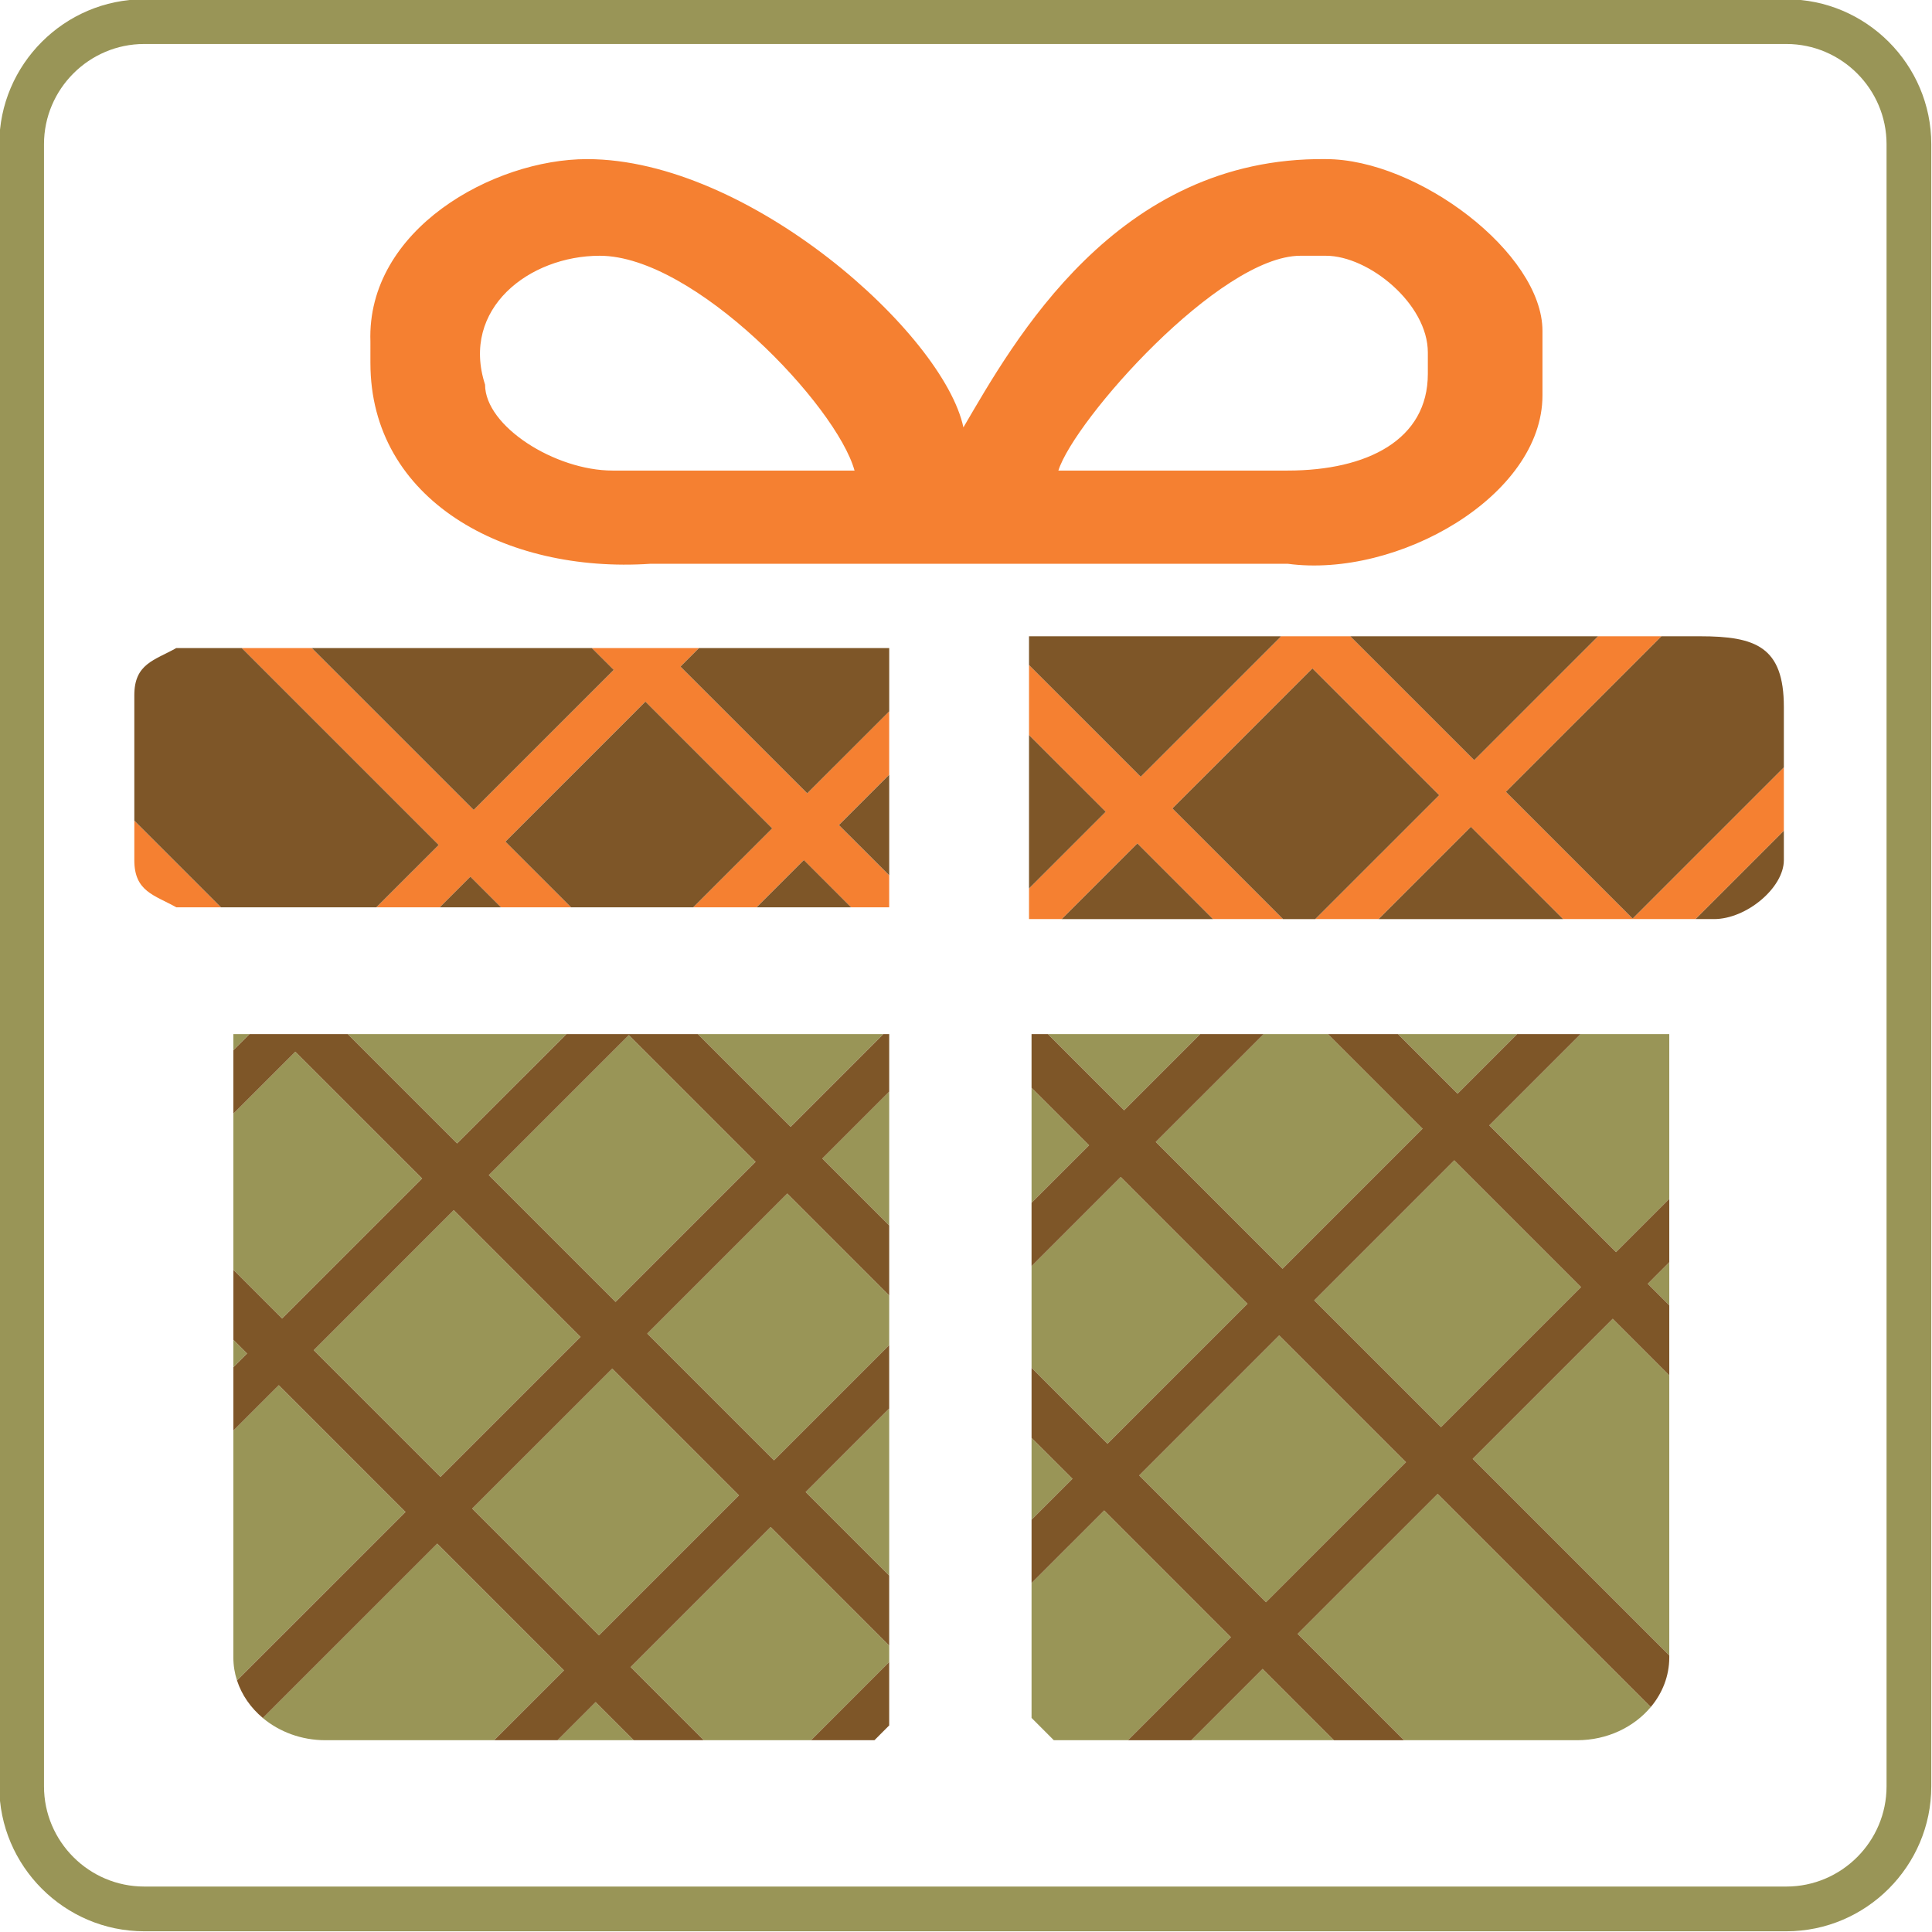 <?xml version="1.0" encoding="utf-8"?>
<!DOCTYPE svg PUBLIC "-//W3C//DTD SVG 1.1//EN" "http://www.w3.org/Graphics/SVG/1.1/DTD/svg11.dtd">
<svg version="1.1" xmlns="http://www.w3.org/2000/svg" xmlns:xlink="http://www.w3.org/1999/xlink" x="0px" y="0px" width="216px" height="216px" viewBox="0 0 216 216" enable-background="new 0 0 216 216" xml:space="preserve">
<path id="_x33_" fill-rule="evenodd" clip-rule="evenodd" fill="#F58031" d="M41.414,40.602L41.414,40.602
	c0,15.269,14.997,23.533,31.333,22.428h71.216c12.256,1.656,28.487-7.564,28.487-18.825v-7.204c0-8.702-13.952-19.212-24.21-19.212
	c-23.499-0.283-34.953,20.487-40.53,29.993c-2.209-10.451-23.946-29.993-42.084-29.993c-10.441,0-24.652,7.849-24.213,20.412V40.602
	L41.414,40.602z M118.328,52.609L118.328,52.609c1.786-5.644,18.026-24.015,27.06-24.015h2.853c4.793,0,11.393,5.379,11.393,10.807
	v2.403c0,7.371-6.783,10.805-15.67,10.805H118.328L118.328,52.609z M54.231,43.003c-2.752-8.494,4.944-14.409,12.82-14.409
	c10.573,0,26.473,16.734,28.487,24.015H68.475C62.06,52.609,54.231,47.66,54.231,43.003L54.231,43.003z M150.97,71.136
	L150.97,71.136l13.848,13.849l13.851-13.849h7.088l-17.395,17.393l14.172,14.17l16.903-16.905v7.086l-9.872,9.875h-14.803
	l-10.315-10.313l-10.314,10.313h-7.084l13.858-13.855l-14.172-14.172l-15.658,15.653l12.37,12.374h-7.829l-8.455-8.458l-8.459,8.458
	h-3.658v-3.424l8.573-8.577l-8.573-8.576v-7.829l12.487,12.492l15.658-15.658l-0.049-0.049H150.97L150.97,71.136z M42.077,101.438
	L42.077,101.438h7.086l3.428-3.426l3.426,3.426h7.831l-7.342-7.343L72.161,78.44l14.172,14.172l-8.828,8.826h7.086l5.284-5.284
	l5.283,5.284h4.254v-3.573l-5.624-5.624l5.624-5.623V79.53l-9.166,9.167L76.076,74.525l2.073-2.071H66.174l2.445,2.443
	L52.961,90.553L34.86,72.454h-7.827l22.016,22.014L42.077,101.438L42.077,101.438z M19.708,101.438L19.708,101.438h4.997
	l-9.688-9.687v4.417C15.016,99.692,17.272,100.064,19.708,101.438L19.708,101.438z"/>
<path id="_x32_" fill-rule="evenodd" clip-rule="evenodd" fill="#999557" d="M16.119-0.08h183.602
	c8.911,0,16.199,7.29,16.199,16.199v183.602c0,8.907-7.288,16.199-16.199,16.199H16.119c-8.909,0-16.199-7.292-16.199-16.199V16.119
	C-0.08,7.209,7.209-0.08,16.119-0.08L16.119-0.08z M16.119,4.918h183.602c6.161,0,11.198,5.04,11.198,11.2v183.602
	c0,6.161-5.037,11.198-11.198,11.198H16.119c-6.161,0-11.2-5.037-11.2-11.198V16.119C4.918,9.958,9.958,4.918,16.119,4.918
	L16.119,4.918z M161.106,159.556L161.106,159.556l15.657-15.657l-14.173-14.173l-15.657,15.658L161.106,159.556L161.106,159.556z
	 M141.538,179.128L141.538,179.128l15.653-15.658l-14.172-14.172l-15.654,15.657L141.538,179.128L141.538,179.128z M156.305,115.614
	L156.305,115.614h13.313l-6.656,6.657L156.305,115.614L156.305,115.614z M141.277,115.614L141.277,115.614h7.198l10.571,10.571
	l-15.657,15.658l-14.173-14.173L141.277,115.614L141.277,115.614z M117.165,115.614L117.165,115.614h17.024l-8.513,8.513
	L117.165,115.614L117.165,115.614z M115.329,134.471L115.329,134.471v-12.862l6.434,6.433L115.329,134.471L115.329,134.471z
	 M115.329,152.923L115.329,152.923v-11.364l9.974-9.974l14.172,14.173l-15.657,15.653L115.329,152.923L115.329,152.923z
	 M115.329,169.903L115.329,169.903v-9.151l4.578,4.573L115.329,169.903L115.329,169.903z M126.108,194.558L126.108,194.558h-8.289
	l-2.49-2.494v-15.076l8.122-8.117l14.168,14.172L126.108,194.558L126.108,194.558z M149.135,194.558L149.135,194.558h-15.942
	l7.972-7.972L149.135,194.558L149.135,194.558z M184.564,190.843L184.564,190.843c-1.881,2.25-4.875,3.715-8.229,3.715h-19.368
	l-11.89-11.89l15.657-15.653L184.564,190.843L184.564,190.843z M186.627,153.762L186.627,153.762v31.314L164.65,163.1l15.657-15.657
	L186.627,153.762L186.627,153.762z M186.627,141.119L186.627,141.119v4.817l-2.404-2.408L186.627,141.119L186.627,141.119z
	 M186.627,115.614v18.421l-5.949,5.948l-14.172-14.168l10.201-10.201H186.627L186.627,115.614z M99.414,157.477L99.414,157.477
	v18.673l-9.336-9.335L99.414,157.477L99.414,157.477z M99.414,144.834L99.414,144.834v5.555l-12.878,12.878l-14.17-14.168
	l15.656-15.658L99.414,144.834L99.414,144.834z M99.414,122.048L99.414,122.048v14.957l-7.479-7.479L99.414,122.048L99.414,122.048z
	 M78.021,115.614L78.021,115.614h20.74l-10.368,10.368L78.021,115.614L78.021,115.614z M38.881,115.614L38.881,115.614h24.451
	l-12.226,12.224L38.881,115.614L38.881,115.614z M26.09,117.425L26.09,117.425v-1.811h1.813L26.09,117.425L26.09,117.425z
	 M26.09,141.966L26.09,141.966v-17.452l6.93-6.93l14.172,14.172L31.536,147.41L26.09,141.966L26.09,141.966z M26.09,152.854
	L26.09,152.854v-3.064l1.532,1.534L26.09,152.854L26.09,152.854z M26.497,187.876L26.497,187.876
	c-0.267-0.817-0.407-1.681-0.407-2.571v-25.362l5.076-5.074l14.17,14.173L26.497,187.876L26.497,187.876z M55.246,194.558
	L55.246,194.558H36.378c-2.694,0-5.156-0.944-6.993-2.482l19.493-19.494l14.172,14.172L55.246,194.558L55.246,194.558z
	 M70.853,194.558L70.853,194.558h-8.519l4.258-4.261L70.853,194.558L70.853,194.558z M90.677,194.558L90.677,194.558H78.682
	l-8.172-8.175l15.656-15.657l13.249,13.253v1.839L90.677,194.558L90.677,194.558z M68.821,145.555L68.821,145.555l15.657-15.658
	l-14.172-14.172l-15.657,15.657L68.821,145.555L68.821,145.555z M49.25,165.122L49.25,165.122l15.656-15.653l-14.172-14.173
	l-15.656,15.658L49.25,165.122L49.25,165.122z M66.965,182.839L66.965,182.839l15.655-15.658l-14.17-14.168l-15.657,15.653
	L66.965,182.839L66.965,182.839z"/>
<path id="_x31_" fill-rule="evenodd" clip-rule="evenodd" fill="#7E5628" d="M24.704,101.438h17.373l6.972-6.97L27.034,72.454
	h-7.326c-2.436,1.372-4.691,1.746-4.691,5.268V91.75L24.704,101.438L24.704,101.438z M49.163,101.438L49.163,101.438h6.854
	l-3.428-3.426L49.163,101.438L49.163,101.438z M63.848,101.438L63.848,101.438h13.658l8.828-8.824L72.161,78.44L56.506,94.098
	L63.848,101.438L63.848,101.438z M84.592,101.438L84.592,101.438h10.567l-5.283-5.284L84.592,101.438L84.592,101.438z
	 M99.416,97.865L99.416,97.865V86.617l-5.625,5.625L99.416,97.865L99.416,97.865z M99.416,79.532L99.416,79.532v-7.078H78.149
	l-2.073,2.071l14.172,14.172L99.416,79.532L99.416,79.532z M66.174,72.454L66.174,72.454H34.86l18.101,18.099l15.658-15.658
	L66.174,72.454L66.174,72.454z M191.624,102.756L191.624,102.756c3.642,0,7.813-3.514,7.813-6.588v-3.288l-9.872,9.875H191.624
	L191.624,102.756z M199.437,85.794L199.437,85.794v-6.752c0-6.732-3.138-7.906-9.375-7.906h-4.306l-17.395,17.393l14.172,14.17
	L199.437,85.794L199.437,85.794z M178.668,71.136L178.668,71.136h-27.702l13.852,13.851L178.668,71.136L178.668,71.136z
	 M143.142,71.136L143.142,71.136h-28.097v3.215l12.487,12.492l15.658-15.658L143.142,71.136L143.142,71.136z M115.045,82.179
	L115.045,82.179v17.153l8.577-8.577L115.045,82.179L115.045,82.179z M118.703,102.756L118.703,102.756h16.914l-8.455-8.459
	L118.703,102.756L118.703,102.756z M143.446,102.756L143.446,102.756h3.602l13.858-13.855l-14.172-14.172l-15.658,15.655
	L143.446,102.756L143.446,102.756z M154.132,102.756L154.132,102.756h20.63l-10.315-10.315L154.132,102.756L154.132,102.756z
	 M99.414,192.905L99.414,192.905l-1.65,1.652h-7.086l8.736-8.74V192.905L99.414,192.905z M70.853,194.558L70.853,194.558
	l-4.26-4.261l-4.258,4.261h-7.088l7.805-7.805l-14.172-14.172l-19.493,19.494c-1.347-1.127-2.362-2.571-2.889-4.199l18.84-18.835
	l-14.17-14.173l-5.076,5.074v-7.088l1.532-1.53l-1.532-1.534v-7.824l5.446,5.444l15.656-15.654L33.02,117.584l-6.93,6.93v-7.089
	l1.813-1.811h10.979l12.225,12.224l12.226-12.224h14.689l10.372,10.368l10.368-10.368h0.653v6.434l-7.479,7.479l7.479,7.479v7.829
	L88.021,133.44l-15.656,15.658l14.17,14.168l12.878-12.878v7.088l-9.336,9.338l9.336,9.335v7.829l-13.249-13.253l-15.656,15.657
	l8.172,8.175H70.853L70.853,194.558z M66.965,182.839L66.965,182.839l15.655-15.658l-14.17-14.168l-15.657,15.653L66.965,182.839
	L66.965,182.839z M68.821,145.555L68.821,145.555l15.657-15.658l-14.172-14.172l-15.657,15.657L68.821,145.555L68.821,145.555z
	 M49.25,165.122L49.25,165.122l15.656-15.653l-14.172-14.173l-15.656,15.658L49.25,165.122L49.25,165.122z M186.627,134.035
	L186.627,134.035v7.084l-2.404,2.409l2.404,2.408v7.825l-6.319-6.319L164.65,163.1l21.977,21.977v0.229
	c0,2.071-0.77,3.991-2.063,5.538l-23.829-23.828l-15.657,15.653l11.89,11.89h-7.833l-7.971-7.972l-7.972,7.972h-7.084l11.511-11.516
	l-14.168-14.172l-8.122,8.117v-7.084l4.578-4.578l-4.578-4.573v-7.829l8.488,8.488l15.657-15.653l-14.172-14.173l-9.974,9.974
	v-7.088l6.434-6.43l-6.434-6.433v-5.994h1.836l8.512,8.513l8.513-8.513h7.088l-12.061,12.057l14.173,14.173l15.657-15.658
	l-10.571-10.571h7.829l6.657,6.657l6.656-6.657h7.089l-10.201,10.201l14.172,14.168L186.627,134.035L186.627,134.035z
	 M161.106,159.556L161.106,159.556l15.657-15.657l-14.173-14.173l-15.657,15.658L161.106,159.556L161.106,159.556z M141.538,179.128
	L141.538,179.128l15.653-15.658l-14.172-14.172l-15.654,15.657L141.538,179.128L141.538,179.128z"/>
</svg>
